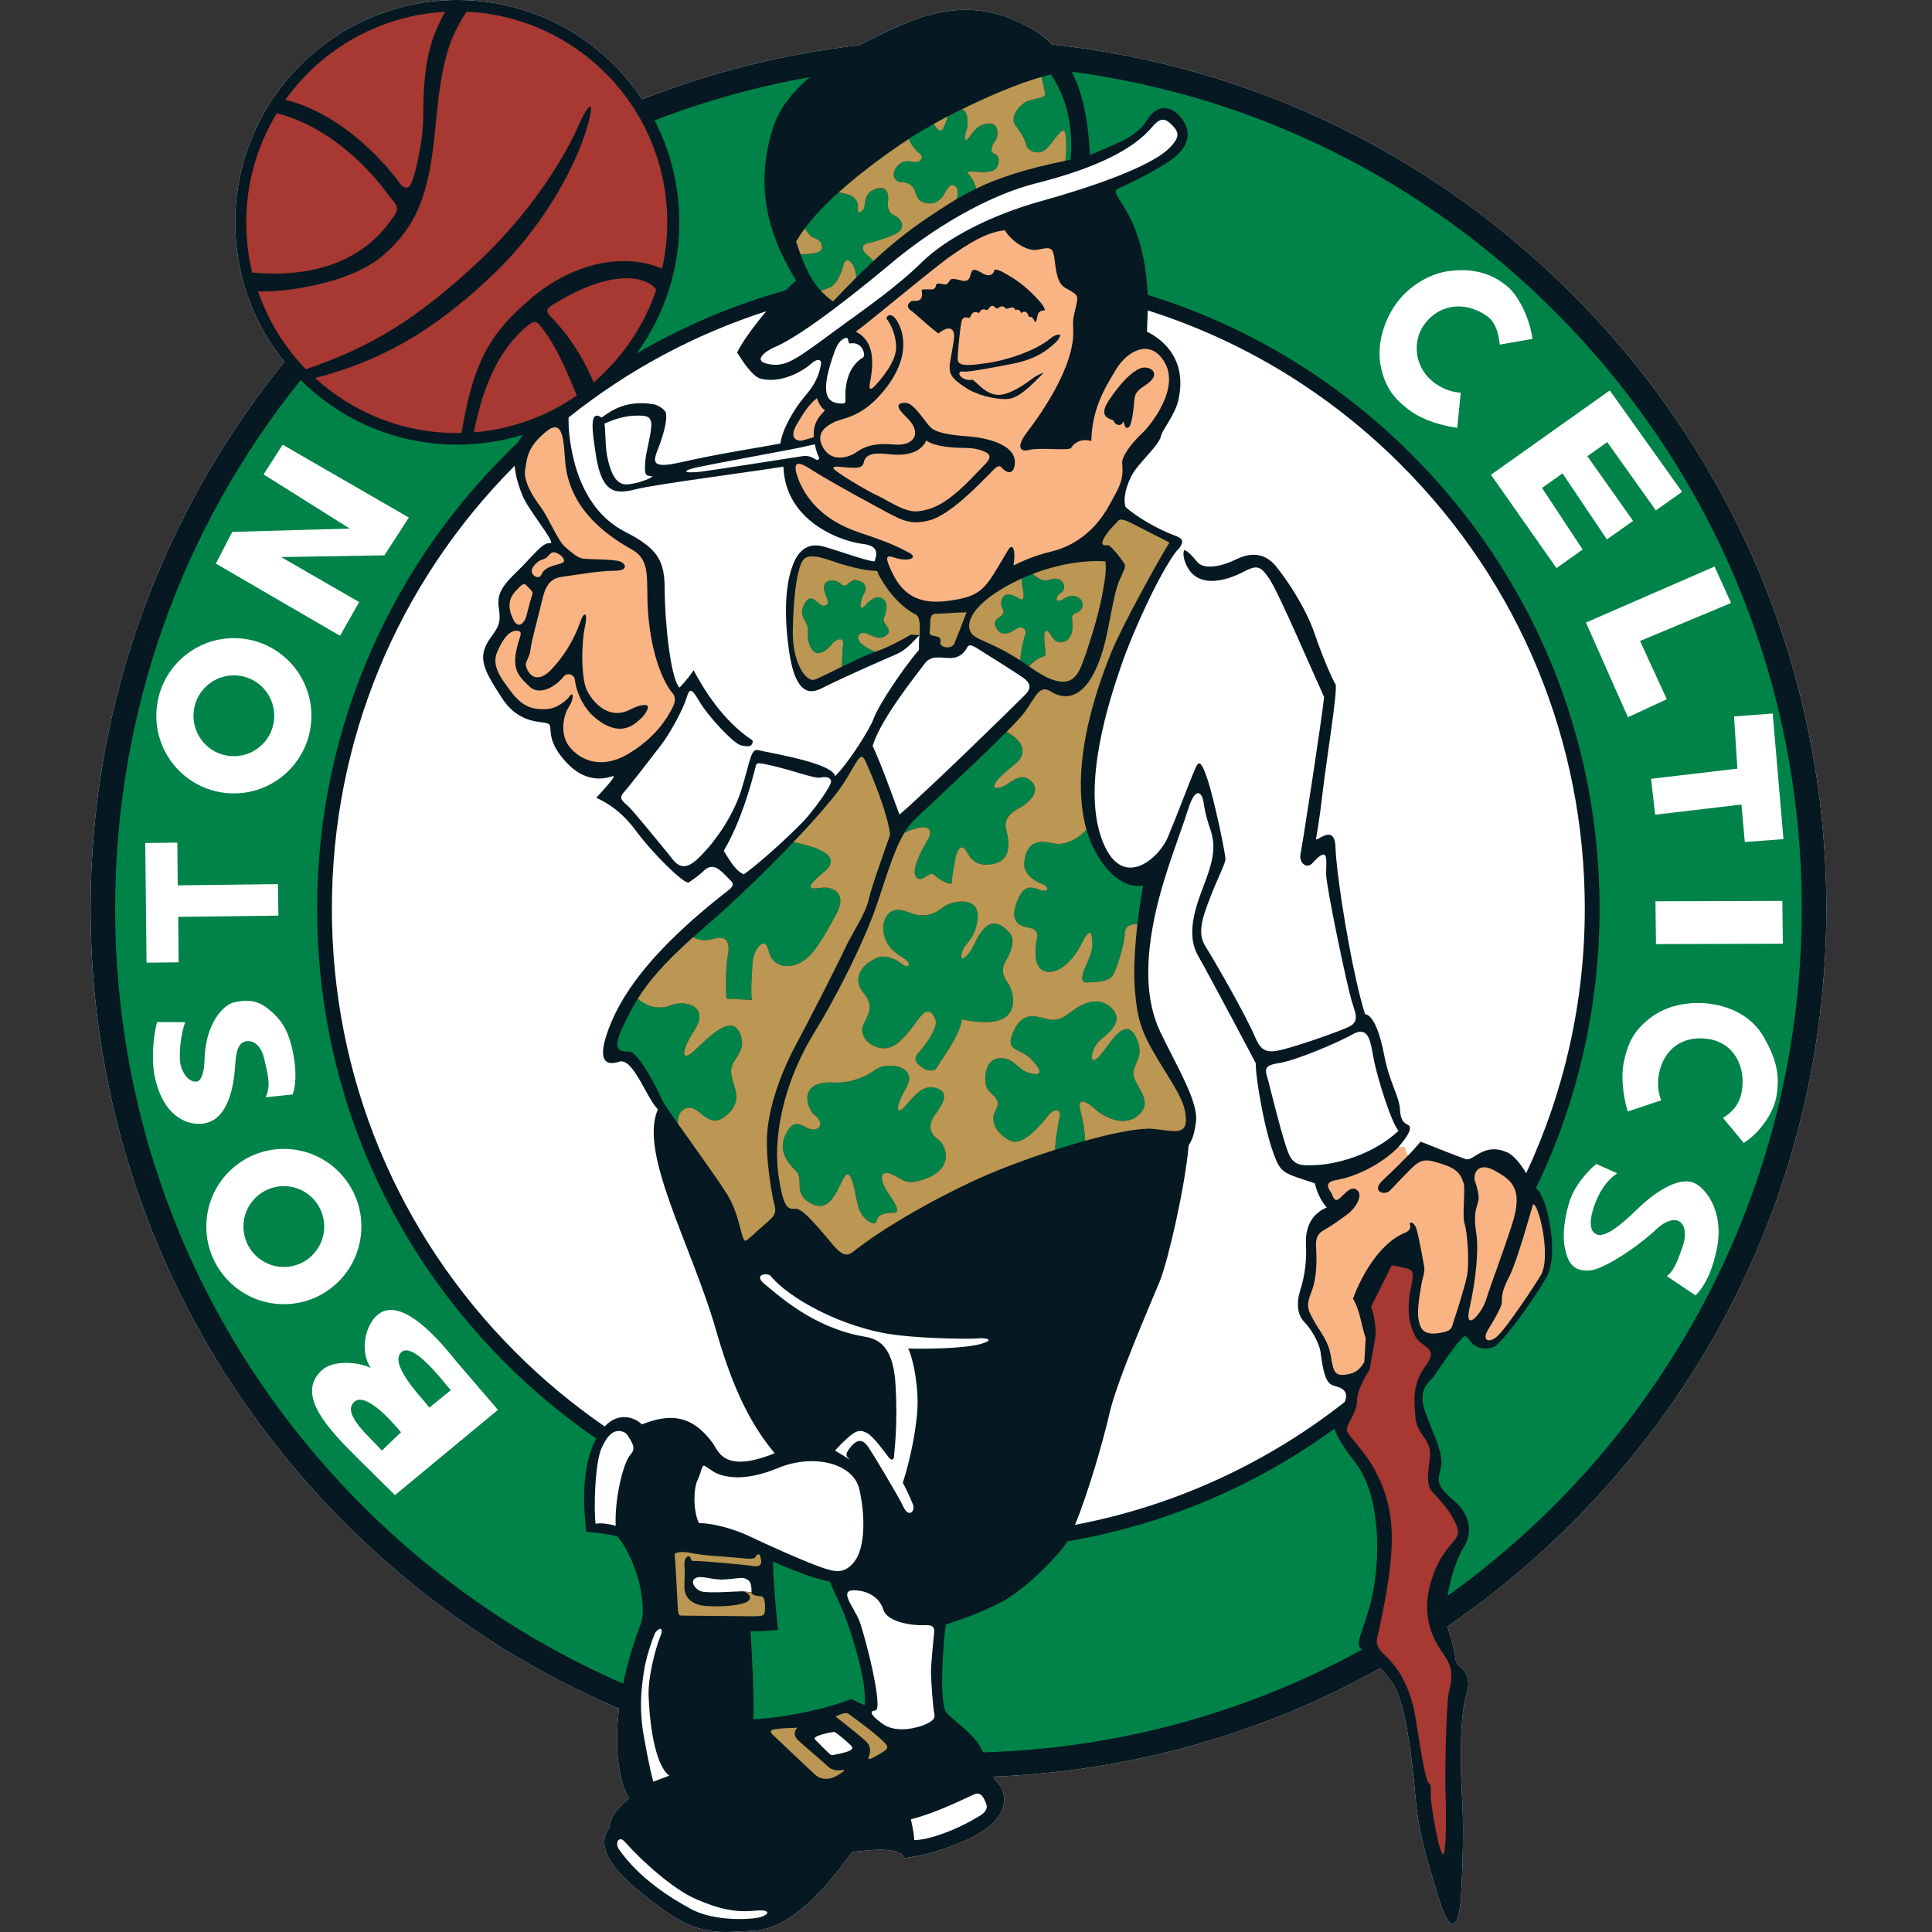 <?xml version="1.0" encoding="UTF-8"?>
<svg width="256px" height="256px" viewBox="0 0 256 256" version="1.1" xmlns="http://www.w3.org/2000/svg" xmlns:xlink="http://www.w3.org/1999/xlink">
    <rect x="0" y="0" width="256" height="256" fill="#333333" stroke="none"/>
    <!-- Generator: Sketch 63.1 (92452) - https://sketch.com -->
    <title>Teams/Defualt/BCeltics/256</title>
    <desc>Created with Sketch.</desc>
    <g id="Teams/Defualt/BCeltics/256" stroke="none" stroke-width="1" fill="none" fill-rule="evenodd">
        <g id="Teams/Defualt/BCeltics/base" transform="translate(12, 0)">
            <g id="BCeltics">
                <g id="g10" transform="translate(115, 128) scale(-1, 1) rotate(-180) translate(-115, -128) " fill-rule="nonzero">
                    <g id="g12">
                        <path d="M230.003,135.628 C230.003,166.381 218.038,195.297 196.318,217.044 C177.559,235.829 153.462,247.314 127.45,250.098 C126.847,250.698 126.17,251.252 125.405,251.744 C116.197,257.673 108.51,253.269 103.184,250.678 C102.801,250.491 102.353,250.268 101.849,250.012 C91.822,248.864 82.183,246.414 73.103,242.846 C72.031,244.454 70.79,245.971 69.394,247.372 C63.836,252.936 56.447,256 48.589,256 C32.366,256 19.167,242.784 19.167,226.54 C19.167,219.734 21.462,213.28 25.678,208.061 C9.63,188.264 0,163.053 0,135.628 C0,104.872 11.963,75.956 33.683,54.209 C44.292,43.588 56.614,35.303 70.017,29.601 C69.268,23.515 70.256,19.386 71.366,17.693 C69.676,16.27 68.964,15.378 68.697,13.778 C66.03,10.128 72.52,5.501 75.185,3.456 C80.662,-0.747 83.542,-0.017 87.806,0.162 C93.073,0.382 98.028,6.571 100.875,10.575 C106.562,11.375 107.629,10.484 107.806,9.774 C109.585,10.04 112.073,10.484 115.449,11.911 C123.132,15.148 120.96,19.117 120.163,19.83 C119.956,20.011 119.785,20.271 119.622,20.582 C137.855,21.3 155.333,26.25 170.925,34.964 C171.475,34.348 172.044,33.643 172.605,32.821 C174.292,30.33 175.18,22.233 175.536,18.051 C175.892,13.867 176.604,11.017 178.647,4.436 C180.689,-2.152 181.491,2.652 181.581,4.436 C181.669,6.213 182.026,12.62 181.759,17.25 C181.491,21.877 181.404,28.552 182.291,31.398 C183.181,34.246 181.581,34.959 181.136,35.491 C180.689,36.027 181.136,36.205 179.979,39.852 C179.915,40.056 179.863,40.269 179.821,40.485 C185.67,44.502 191.196,49.079 196.318,54.209 C218.038,75.956 230.003,104.872 230.003,135.628" id="path14" fill="#FFFFFF"></path>
                        <path d="M230.003,135.628 C230.003,166.381 218.038,195.297 196.318,217.044 C177.559,235.829 153.462,247.314 127.45,250.098 C126.847,250.698 126.17,251.252 125.405,251.744 C116.197,257.673 108.51,253.269 103.184,250.678 C102.801,250.491 102.353,250.268 101.849,250.012 C91.822,248.864 82.183,246.414 73.103,242.846 C72.031,244.454 70.79,245.971 69.394,247.372 C63.836,252.936 56.447,256 48.589,256 C32.366,256 19.167,242.784 19.167,226.54 C19.167,219.734 21.462,213.28 25.678,208.061 C9.63,188.264 0,163.053 0,135.628 C0,104.872 11.963,75.956 33.683,54.209 C44.292,43.588 56.614,35.303 70.017,29.601 C69.268,23.515 70.256,19.386 71.366,17.693 C69.676,16.27 68.964,15.378 68.697,13.778 C66.03,10.128 72.52,5.501 75.185,3.456 C80.662,-0.747 83.542,-0.017 87.806,0.162 C93.073,0.382 98.028,6.571 100.875,10.575 C106.562,11.375 107.629,10.484 107.806,9.774 C109.585,10.04 112.073,10.484 115.449,11.911 C123.132,15.148 120.96,19.117 120.163,19.83 C119.956,20.011 119.785,20.271 119.622,20.582 C137.855,21.3 155.333,26.25 170.925,34.964 C171.475,34.348 172.044,33.643 172.605,32.821 C174.292,30.33 175.18,22.233 175.536,18.051 C175.892,13.867 176.604,11.017 178.647,4.436 C180.689,-2.152 181.491,2.652 181.581,4.436 C181.669,6.213 182.026,12.62 181.759,17.25 C181.491,21.877 181.404,28.552 182.291,31.398 C183.181,34.246 181.581,34.959 181.136,35.491 C180.689,36.027 181.136,36.205 179.979,39.852 C179.915,40.056 179.863,40.269 179.821,40.485 C185.67,44.502 191.196,49.079 196.318,54.209 C218.038,75.956 230.003,104.872 230.003,135.628" id="path16" fill="#061922"></path>
                        <path d="M87.806,28.195 C92.076,28.374 98.028,29.707 100.74,30.866 C101.097,30.774 101.674,30.42 102.565,30.064 C102.916,32.912 101.097,38.83 100.074,41.544 C99.395,43.346 98.74,44.568 97.939,46.438 C95.541,46.885 92.562,48.174 90.429,49.062 C90.429,47.371 90.74,42.967 91.098,40.031 C90.208,39.942 88.963,39.852 87.45,39.852 C87.628,36.648 87.987,30.866 87.806,28.195" id="path18" fill="#008348"></path>
                        <path d="M168.249,37.628 C167.447,38.43 169.225,40.922 170.026,45.547 C170.822,50.175 170.911,57.921 167.536,62.28 C165.892,64.402 165.093,65.74 164.817,66.694 C154.291,59.028 142.227,53.938 129.405,51.756 C129.251,51.483 129.1,51.248 128.96,51.067 C127.092,48.663 123.451,45.192 120.781,43.769 C118.115,42.345 115.005,41.277 113.316,40.741 C112.962,37.895 112.499,31.541 113.228,29.352 C113.497,28.552 116.783,26.592 117.939,24.456 C118.059,24.235 118.165,24.019 118.272,23.802 C136.409,24.328 153.479,29.197 168.469,37.415 C168.393,37.488 168.313,37.564 168.249,37.628" id="path20" fill="#008348"></path>
                        <path d="M194.012,214.736 C176.491,232.28 154.17,243.272 130.017,246.501 C131.953,242.668 132.253,238.263 132.428,235.459 C135.894,236.972 138.559,237.774 139.983,240.086 C141.404,242.402 143.361,241.956 144.605,240.264 C145.85,238.575 145.85,236.438 142.563,234.392 C139.272,232.343 136.874,231.365 136.161,231.008 C135.448,230.655 136.072,230.031 136.874,228.695 C137.671,227.362 139.706,224.063 140.071,217.126 C140.074,217.06 140.079,216.99 140.08,216.924 C153.146,212.898 165.122,205.716 175.063,195.763 C191.112,179.695 199.951,158.332 199.951,135.609 C199.951,122.56 197.027,109.959 191.508,98.55 C192.244,98.17 193.239,95.586 193.58,92.182 C193.757,90.4 193.668,88.442 193.137,87.198 C192.602,85.952 188.407,79.648 186.291,77.764 C185.491,77.05 183.621,77.138 182.823,78.296 C182.026,79.454 181.937,78.832 181.313,78.21 C180.689,77.586 178.555,74.473 178.026,73.671 C177.492,72.868 175.712,72.068 176.868,68.864 C178.026,65.659 179.356,63.259 178.916,61.478 C178.466,59.696 178.292,59.164 180.689,57.115 C183.093,55.071 183.004,52.579 181.937,50.978 C181.269,49.974 180.218,47.297 179.81,44.539 C208.196,64.846 226.742,98.109 226.742,135.628 C226.742,165.511 215.117,193.606 194.012,214.736" id="path22" fill="#008348"></path>
                        <path d="M65.674,53.026 C65.361,56.04 64.904,61.488 67.011,65.375 C62.721,68.328 58.664,71.69 54.904,75.457 C38.857,91.525 30.019,112.886 30.019,135.609 C30.019,159.939 40.275,181.916 56.684,197.434 C56.838,197.764 57.036,198.08 57.276,198.385 C54.498,197.528 51.58,197.082 48.589,197.082 C40.76,197.082 33.397,200.127 27.849,205.649 C11.92,185.855 3.261,161.408 3.261,135.628 C3.261,105.744 14.884,77.649 35.99,56.519 C46.107,46.388 57.827,38.448 70.57,32.917 C71.064,35.299 71.8,37.908 72.875,40.741 C73.853,43.325 72.342,49.285 69.852,52.401 C68.519,52.759 66.832,52.936 65.674,53.026" id="path24" fill="#008348"></path>
                        <path d="M95.304,245.777 C88.248,244.53 81.37,242.606 74.744,240.049 C76.875,235.921 78.011,231.32 78.011,226.54 C78.011,220.203 76.024,214.174 72.348,209.162 C78.498,212.747 85.132,215.59 92.131,217.549 C92.584,217.993 93.04,218.421 93.496,218.817 C90.919,223.091 87.45,229.944 90.474,239.199 C91.327,241.806 93.199,244 95.304,245.777" id="path26" fill="#008348"></path>
                        <path d="M139.983,212.055 C142.472,210.809 145.252,208.099 144.159,203.067 C143.714,201.019 142.007,199.05 141.851,198.259 C141.585,196.925 138.784,194.657 137.894,192.877 C137.011,191.111 136.874,189.609 137.131,188.848 C137.133,188.839 137.138,188.832 137.139,188.828 C138.559,187.491 141.759,185.713 143.536,185.091 C144.925,184.603 144.829,184.228 144.247,183.31 C145.226,183.221 145.729,182.618 146.649,181.529 C147.626,180.371 150.203,181.083 151.802,181.887 C153.404,182.686 155.447,182.954 157.05,180.994 C158.648,179.037 161.05,175.388 162.204,172.007 C163.361,168.626 164.604,165.867 164.961,165.333 C165.315,164.799 163.715,155.01 163.268,151.093 C162.825,147.178 162.47,145.486 162.381,144.864 C162.292,144.243 164.87,147.088 164.961,143.708 C165.027,141.01 166.288,132.36 167.743,125.952 C168.111,124.324 168.49,122.842 168.869,121.636 C169.939,121.459 170.822,119.322 171.447,116.032 C172.068,112.738 173.401,110.69 173.492,109.088 C173.581,107.488 174.025,107.221 174.556,106.954 C175.091,106.686 174.914,105.884 173.314,104.02 C173.67,103.75 174.202,103.213 174.556,102.863 C175.004,103.306 176.246,104.726 176.246,104.726 C176.246,104.726 181.136,102.77 182.203,102.415 C183.27,102.06 184.538,104.694 187.713,103.306 C188.581,102.926 189.545,101.72 190.227,100.534 C195.204,111.197 197.993,123.081 197.993,135.609 C197.993,157.808 189.357,178.68 173.68,194.376 C164.112,203.956 152.622,210.901 140.08,214.867 C140.046,213.646 139.983,212.487 139.983,212.055" id="path28" fill="#FFFFFF"></path>
                        <path d="M165.668,72.068 C164.427,72.691 163.616,71.789 163.002,76.694 C162.825,78.118 161.672,79.989 160.783,80.876 C159.893,81.768 159.787,83.434 160.247,84.884 C160.956,87.109 161.14,89.154 161.05,90.933 C160.956,92.714 161.315,94.937 163.803,96.008 C162.914,96.984 162.47,98.232 162.204,99.21 C158.56,100.413 157.833,100.516 157.092,102.282 C155.851,105.246 155.085,109.575 154.715,111.932 C154.531,113.095 154.411,114.172 154.384,115.14 C153.215,117.35 150.625,122.263 148.619,125.952 C147.881,127.335 147.216,128.538 146.739,129.381 C144.96,132.495 146.739,136.588 147.626,138.992 C148.516,141.392 149.227,143.529 148.426,145.933 C147.626,148.336 147.626,148.87 147.449,149.848 C147.271,150.828 146.47,152.074 145.407,148.69 C144.337,145.31 142.294,140.325 141.139,135.163 C140.482,132.233 140.026,129.04 140.178,125.952 C140.293,123.599 140.763,121.31 141.759,119.236 C144.07,114.429 146.826,109.979 146.47,107.31 C146.116,104.641 145.531,104.548 145.492,104.105 C145.049,98.944 142.826,89.065 141.67,86.218 C140.514,83.372 135.984,73.049 135.005,68.686 C134.257,65.346 132.201,58.194 130.445,53.952 C143.746,56.471 155.939,62.17 166.193,70.24 C166.494,70.987 166.441,71.682 165.668,72.068" id="path30" fill="#FFFFFF"></path>
                        <path d="M66.886,188.848 C67.867,187.568 69.152,186.393 70.83,185.532 C75.185,183.31 76.075,181.708 76.075,177.882 C76.075,174.056 76.786,166.221 78.032,164.888 C78.83,165.688 79.722,166.846 79.898,167.2 C81.14,164.888 83.648,160.605 87.628,157.947 C87.897,157.766 87.776,156.785 88.429,156.613 C89.763,156.256 98.384,154.921 98.651,153.14 C100.43,154.921 103.273,159.37 103.807,160.884 C104.34,162.394 107.452,167.2 109.763,169.87 C109.763,170.941 109.763,171.563 109.852,171.829 C109.228,171.294 108.252,169.96 106.827,169.337 C105.406,168.715 100.43,166.578 96.874,164.799 C95.631,164.176 93.407,163.464 92.518,169.96 C91.629,176.456 92.518,179.84 93.14,181.351 C93.762,182.864 94.918,184.2 97.142,183.576 C99.363,182.954 102.916,181.619 103.896,181.619 C104.072,182.33 104.697,183.666 102.298,183.933 C100.588,184.123 96.136,185.394 93.611,188.848 C92.591,190.232 91.883,191.984 91.807,194.167 C86.742,193.366 75.096,191.852 72.52,191.23 C69.943,190.607 67.758,190.078 66.921,195.946 C66.565,198.44 65.943,201.909 67.721,200.664 C69.143,201.731 71.111,202.988 74.563,202.441 C75.195,202.343 75.984,201.812 76.232,201.32 C76.423,200.454 76.053,199.043 75.631,197.726 C74.865,195.34 73.365,193.633 78.209,194.744 C83.28,195.911 89.718,196.881 91.407,197.236 C91.629,198.971 93.051,201.644 94.741,203.601 C96.435,205.566 96.696,207.16 96.787,207.783 C96.874,208.404 96.29,208.544 95.452,207.783 C94.475,206.894 91.541,205.113 88.784,205.825 C87.72,206.1 86.386,208.14 85.675,209.294 C86.259,210.518 87.731,212.63 89.545,214.758 C80.081,211.72 71.222,206.978 63.346,200.687 C63.295,199.701 63.425,197.405 64.075,194.878 C64.512,193.183 65.319,190.885 66.886,188.848" id="path32" fill="#FFFFFF"></path>
                        <path d="M73.054,67.264 C76.697,68.686 79.57,68.619 82.386,64.86 C83.186,63.792 83.808,60.676 90.653,63.437 C87.008,67.796 84.822,72.964 82.832,79.9 C79.683,90.854 72.565,103.306 75.185,109 C73.676,110.427 71.899,115.943 70.031,115.318 C68.777,114.899 67.01,114.875 68.43,119.056 C69.072,120.937 70.126,123.216 72.12,125.952 C74.555,129.287 78.4,133.303 84.607,138.102 C85.142,138.548 85.231,138.899 84.876,139.258 C84.252,139.88 83.631,140.592 83.01,140.948 C82.386,141.304 81.764,141.127 81.23,140.592 C80.697,140.058 79.807,139.433 79.275,139.08 C78.742,138.725 74.475,142.907 72.253,145.933 C70.031,148.958 67.721,149.936 67.01,150.293 C67.899,151.272 69.905,153.395 69.143,153.14 C67.81,152.696 65.474,152.399 63.098,154.921 C60.164,158.034 61.321,159.638 60.698,160.081 C60.075,160.528 56.875,159.815 54.477,163.553 C52.076,167.291 51.115,168.918 53.053,171.563 C54.032,172.898 54.387,173.521 54.121,175.211 C53.854,176.903 54.121,177.97 56.344,180.107 C58.566,182.241 59.899,184.2 60.876,184.022 C61.653,183.88 59.405,186.708 58.044,188.848 C57.691,189.421 57.398,189.935 57.231,190.34 C56.881,191.202 56.322,192.684 56.193,194.278 C40.575,178.592 31.975,157.763 31.975,135.609 C31.975,113.412 40.61,92.54 56.288,76.844 C59.966,73.16 63.931,69.872 68.128,66.986 C69.95,68.968 72.114,68.201 73.054,67.264" id="path34" fill="#FFFFFF"></path>
                        <path d="M25.821,242.78 C33.109,240.912 38.569,235.012 40.965,231.722 C41.579,230.883 42.211,231.008 42.478,231.632 C43.043,232.954 44.078,237.239 44.078,240.532 C44.078,248.006 45.1,250.964 46.968,254.433 C38.249,253.956 30.599,249.467 25.821,242.78" id="path36" fill="#A73832"></path>
                        <path d="M21.42,219.882 C35.107,218.636 39.365,226.292 40.255,227.45 C41.142,228.607 40.078,229.319 39.632,229.944 C37.266,233.259 31.969,239.128 24.68,240.997 C22.124,236.776 20.627,231.845 20.627,226.549 C20.627,224.25 20.897,222.018 21.42,219.882" id="path38" fill="#A73832"></path>
                        <path d="M75.73,220.416 C69.952,222.82 63.098,220.599 58.209,216.325 C53.322,212.055 50.834,208.774 49.145,198.626 C48.936,198.623 48.729,198.62 48.521,198.62 C41.279,198.62 34.704,201.382 29.745,205.915 C38.102,208.051 45.145,211.876 53.053,219.352 C60.966,226.827 64.877,235.548 65.943,239.641 C67.01,243.735 65.497,241.333 64.698,239.466 C63.461,236.574 59.365,228.785 51.278,221.221 C43.188,213.656 36.971,209.924 28.528,207.075 C25.709,209.973 23.539,213.486 22.187,217.392 C25.032,217.215 33.991,218.249 38.476,221.932 C44.374,226.774 45.055,232.523 45.856,240.711 C46.654,248.897 47.854,251.332 49.809,254.448 C64.617,253.773 76.414,241.541 76.414,226.549 C76.414,224.44 76.171,222.39 75.73,220.416" id="path40" fill="#A73832"></path>
                        <path d="M74.958,217.617 C73.624,219.486 68.871,220.383 61.321,215.66 C60.611,215.212 60.119,214.904 60.966,214.057 C62.565,212.453 64.969,209.424 66.659,205.331 C70.433,208.568 73.335,212.799 74.958,217.617" id="path42" fill="#A73832"></path>
                        <path d="M64.429,203.603 C62.83,207.518 61.498,210.364 59.989,212.321 C59.172,213.378 59.011,213.833 57.498,212.498 C53.297,208.787 51.676,203.16 50.788,198.712 C55.833,199.118 60.5,200.865 64.429,203.603" id="path44" fill="#A73832"></path>
                        <path d="M56.789,172.363 C55.633,172.719 54.743,171.387 54.21,170.317 C53.676,169.248 53.053,168.092 54.743,165.688 C56.432,163.284 57.483,161.855 60.432,162.041 C61.854,162.129 63.098,163.197 63.541,163.819 C63.986,164.443 64.075,163.374 63.364,162.307 C62.655,161.24 62.122,158.748 63.454,157.057 C64.788,155.366 67.543,153.941 71.186,156.076 C74.83,158.213 76.343,160.795 76.963,161.952 C77.587,163.108 77.587,163.641 76.963,164.352 C76.343,165.066 74.297,168.453 73.853,175.122 C73.588,179.128 74.299,181.708 71.809,183.131 C69.32,184.556 63.626,187.924 62.92,194.523 C62.655,197.015 62.832,200.841 60.343,198.794 C57.854,196.748 57.854,195.323 57.587,193.812 C57.32,192.296 58.566,190.252 59.632,188.828 C60.698,187.404 61.942,184.288 62.92,183.488 C63.898,182.686 64.52,182.064 65.321,181.974 C66.12,181.887 69.32,181.887 70.119,181.619 C70.92,181.351 71.366,180.371 69.409,180.371 C67.453,180.371 64.433,179.84 63.098,179.661 C61.767,179.482 60.522,179.395 59.899,176.724 C59.276,174.056 58.386,170.941 58.299,169.96 C58.209,168.983 57.676,168.448 57.676,167.914 C57.676,167.379 58.742,164.799 61.142,167.379 C63.541,169.96 64.52,172.54 64.965,173.787 C65.408,175.034 65.943,174.856 65.497,172.898 C65.054,170.941 64.922,166.044 65.853,164.352 C66.857,162.536 68.885,160.664 71.454,161.952 C71.986,162.22 72.875,162.664 73.588,162.576 C74.299,162.486 73.454,161.24 72.83,160.704 C72.209,160.171 70.165,157.907 66.565,161.15 C65.674,161.952 64.441,163.732 64.165,165.956 C64.075,166.668 63.098,166.936 62.655,166.312 C62.21,165.688 59.809,163.464 58.122,165.066 C56.432,166.668 55.732,167.555 56.7,170.941 C56.875,171.563 57.221,172.229 56.789,172.363" id="path46" fill="#FAB383"></path>
                        <path d="M58.566,177.348 C58.183,176.197 57.854,174.678 57.676,174.144 C57.498,173.61 56.7,172.452 55.987,173.965 C55.279,175.478 55.313,176.671 56.432,177.792 C56.789,178.148 57.32,178.86 57.676,178.505 C58.032,178.148 58.654,177.614 58.566,177.348" id="path48" fill="#FAB383"></path>
                        <path d="M62.565,181.44 C61.833,181.074 60.27,181.076 59.721,179.84 C59.365,179.037 57.943,179.925 58.654,180.905 C59.365,181.887 59.899,181.796 60.343,182.064 C60.788,182.33 60.966,183.131 61.854,182.686 C62.743,182.241 62.92,181.619 62.565,181.44" id="path50" fill="#FAB383"></path>
                        <path d="M121.139,225.492 C118.651,225.226 116.339,223.712 114.029,222.109 C111.717,220.509 103.364,213.478 101.406,212.055 C103.45,210.986 103.983,208.85 103.273,205.29 C103.114,204.5 103.273,204.222 103.807,204.756 C104.34,205.29 106.827,207.96 106.741,210.095 C106.652,212.231 105.674,213.478 105.494,213.744 C105.318,214.013 106.207,215.08 107.185,212.856 C108.162,210.63 107.895,207.515 104.963,204.044 C102.031,200.574 99.718,200.664 98.474,200.04 C97.23,199.417 95.986,198.44 97.142,196.57 C98.297,194.7 100.518,195.413 101.406,196.035 C102.298,196.66 103.54,197.371 106.384,197.104 C109.228,196.837 110.175,198.648 108.252,200.574 C107.629,201.198 106.028,202.622 107.984,202.622 C109.142,202.622 110.561,200.04 111.362,199.328 C112.162,198.617 113.94,198.351 116.339,198.172 C118.739,197.995 122.473,197.105 122.473,194.789 C122.473,193.366 121.707,192.952 120.693,194.076 C120.296,194.523 119.725,193.82 119.273,193.366 C117.761,191.852 113.894,187.759 111.139,187.048 C108.385,186.336 107.36,187.137 103.717,189.095 C100.074,191.052 96.696,193.01 95.719,193.633 C94.741,194.256 92.695,195.68 93.673,192.831 C94.652,189.984 97.053,187.048 101.851,185.444 C106.652,183.844 107.36,183.31 108.428,182.775 C109.494,182.241 108.874,181.708 107.452,181.887 C106.215,182.039 104.874,183.131 105.941,180.728 C107.006,178.325 108.608,175.745 113.497,176.367 C118.381,176.99 118.526,178.027 121.583,183.131 C122.115,184.022 122.652,183.399 122.296,181.083 C124.694,182.241 126.025,182.597 127.448,182.954 C128.872,183.31 132.57,184.565 135.005,189.095 C136.249,191.407 136.919,192.202 136.693,194.611 C136.608,195.508 137.937,197.28 139.272,198.528 C140.605,199.772 144.247,204.491 142.383,207.872 C140.514,211.255 137.405,209.562 135.894,207.07 C134.382,204.577 132.694,201.821 132.605,197.548 C131.539,197.902 130.449,197.512 129.939,196.66 C129.672,196.214 125.76,196.748 124.426,196.392 C123.094,196.035 122.652,196.837 124.073,198.704 C125.496,200.574 130.502,207.345 130.204,212.411 C130.118,213.923 130.319,214.202 130.56,215.346 C130.871,216.815 131.007,216.838 129.183,217.839 C127.997,218.49 127.923,220.343 127.716,221.756 C127.493,223.267 127.205,223.274 125.496,222.912 C124.228,222.643 122.115,223.892 121.139,225.492" id="path52" fill="#FAB383"></path>
                        <path d="M110.74,197.637 C110.252,196.525 108.908,195.459 105.807,195.813 C104.252,195.992 102.732,196.012 102.474,194.789 C102.298,193.944 101.589,193.991 100.608,194.032 C99.583,194.076 98.474,194.344 98.428,193.987 C98.384,193.633 102.786,191.008 104.252,190.34 C105.719,189.672 107.856,188.083 109.585,188.25 C111.896,188.471 113.908,189.616 117.318,193.233 C118.725,194.723 119.851,195.502 118.518,196.125 C117.612,196.546 116.694,196.66 115.498,196.66 C114.295,196.66 111.717,196.837 110.74,197.637" id="path54" fill="#FAB383"></path>
                        <path d="M94.162,197.592 C92.962,197.637 92.83,198.528 93.63,199.862 C94.428,201.198 95.186,202.441 96.253,203.244 C96.429,202.666 96.787,201.954 97.317,201.644 C96.609,200.886 95.668,199.939 95.845,198.068 L94.162,197.592" id="path56" fill="#FAB383"></path>
                        <path d="M121.22,203.12 C119.693,203.12 117.427,203.617 115.804,204.727 C114.162,205.85 113.614,206.392 113.903,208.052 C114.081,209.08 114.173,209.633 114.235,210.011 C114.281,210.288 114.311,210.47 114.348,210.676 C114.486,211.459 114.441,211.975 114.209,212.251 C114.085,212.399 113.909,212.477 113.703,212.477 C113.361,212.477 112.912,212.261 112.334,211.815 C111.397,212.521 110.507,213.31 109.85,213.894 C109.337,214.348 108.968,214.676 108.737,214.83 C108.553,214.952 108.329,215.148 108.305,215.392 C108.287,215.574 108.384,215.773 108.593,215.984 C108.722,216.113 108.888,216.138 109.114,216.138 L109.217,216.137 L109.323,216.136 C109.482,216.136 109.78,216.136 109.976,216.363 C110.167,216.583 110.213,216.952 110.127,217.56 C110.13,217.595 110.195,217.661 110.598,217.661 C110.705,217.661 110.816,217.656 110.925,217.652 C111.045,217.648 111.154,217.644 111.254,217.644 C111.484,217.644 111.626,217.667 111.732,217.719 C111.932,217.818 111.982,218.012 112.019,218.154 C112.07,218.35 112.091,218.43 112.396,218.43 C112.569,218.43 112.799,218.394 113.082,218.323 C113.133,218.31 113.181,218.304 113.228,218.304 C113.52,218.304 113.66,218.532 113.762,218.699 L113.816,218.784 C113.929,218.957 114.037,219.051 114.285,219.051 C114.344,219.051 114.408,219.045 114.479,219.033 C114.721,218.993 114.934,218.941 115.121,218.895 C115.379,218.832 115.603,218.777 115.799,218.777 C116.322,218.777 116.486,219.172 116.565,219.471 C116.724,220.071 116.846,220.254 117.09,220.254 C117.303,220.254 117.623,220.123 118.039,219.866 C118.403,219.639 118.712,219.529 118.98,219.529 C119.389,219.529 119.677,219.788 119.77,220.239 C119.772,220.251 119.778,220.28 119.892,220.28 C120.157,220.28 120.624,220.102 121.11,219.817 L121.35,219.68 C122.183,219.205 123.915,218.218 125.895,215.907 C126.346,215.382 126.476,214.977 126.443,214.887 C126.434,214.888 126.424,214.889 126.413,214.889 C126.377,214.889 126.333,214.882 126.288,214.875 C125.988,214.828 125.533,214.757 125.441,213.996 C125.388,213.577 125.256,213.334 125.194,213.293 C125.193,213.305 125.128,213.355 125.036,213.539 C124.916,213.778 124.757,214.023 124.485,214.023 C124.429,214.023 124.382,214.012 124.349,214.003 C124.329,214.035 124.294,214.099 124.248,214.225 C124.205,214.344 124.072,214.7 123.742,214.7 C123.582,214.7 123.453,214.612 123.359,214.547 C123.341,214.535 123.323,214.522 123.306,214.511 C123.255,214.642 123.116,214.971 122.797,214.971 C122.715,214.971 122.647,214.95 122.59,214.933 C122.57,214.926 122.542,214.918 122.526,214.915 C122.526,214.923 122.5,214.956 122.464,215.038 C122.403,215.18 122.271,215.262 122.101,215.262 C121.977,215.262 121.843,215.221 121.701,215.176 C121.547,215.129 121.42,215.092 121.325,215.092 C121.246,215.092 121.228,215.115 121.21,215.147 C121.088,215.373 120.904,215.407 120.806,215.407 C120.65,215.407 120.505,215.33 120.365,215.255 C120.256,215.198 120.13,215.131 120.045,215.131 C120.022,215.131 119.974,215.131 119.904,215.222 C119.856,215.284 119.71,215.474 119.496,215.474 C119.285,215.474 119.157,215.302 119.055,215.164 L119.011,215.105 C118.908,214.97 118.838,214.92 118.76,214.92 C118.727,214.92 118.688,214.927 118.645,214.944 C118.53,214.987 118.429,215.007 118.335,215.007 C118.026,215.007 117.887,214.783 117.812,214.662 C117.738,214.543 117.726,214.538 117.7,214.538 C117.679,214.538 117.63,214.543 117.542,214.581 C117.434,214.629 117.333,214.654 117.236,214.654 C116.882,214.654 116.731,214.343 116.632,214.139 C116.529,213.927 116.484,213.872 116.419,213.872 C116.4,213.872 116.378,213.875 116.353,213.882 C116.208,213.92 116.093,213.938 115.993,213.938 C115.491,213.938 115.422,213.512 115.35,213.06 C115.337,212.982 115.324,212.899 115.308,212.809 C115.183,212.09 114.86,209.11 114.909,208.346 C114.953,207.632 115.883,207.632 116.234,207.632 C116.892,207.632 117.794,207.752 118.907,207.908 C121.098,208.214 125.121,209.427 127.199,211.164 C127.731,211.608 128.144,211.656 128.296,211.656 C128.426,211.656 128.488,211.624 128.5,211.613 C128.517,211.506 128.266,210.941 127.744,210.498 C127.692,210.454 127.634,210.403 127.567,210.344 C126.919,209.772 125.401,208.431 122.339,207.836 C119.408,207.264 116.702,206.751 115.793,206.751 C115.673,206.751 115.615,206.76 115.591,206.766 C115.537,206.778 115.489,206.784 115.444,206.784 C115.292,206.784 115.174,206.709 115.129,206.584 C115.068,206.418 115.159,206.223 115.383,206.036 C115.673,205.792 116.083,205.646 116.478,205.646 C116.597,205.646 116.716,205.658 116.832,205.683 C116.936,205.683 117.256,205.382 117.491,205.163 C118.123,204.571 119.078,203.676 120.339,203.676 C121.927,203.676 124.218,205.384 124.882,205.908 C125.185,206.146 125.88,206.501 126.279,206.616 C126.213,206.532 126.112,206.416 125.952,206.256 L125.837,206.14 C124.377,204.676 122.867,203.162 121.4,203.123 C121.341,203.121 121.282,203.12 121.22,203.12 L121.22,203.12" id="path58" fill="#061922"></path>
                        <path d="M139.983,205.113 C138.953,204.383 138.381,204.133 138.294,202.888 C138.207,201.644 137.958,199.517 137.494,199.328 C136.887,199.081 136.973,200.482 136.785,200.04 C136.515,199.417 135.76,199.684 135.54,200.262 C135.441,200.512 133.228,200.487 135.005,203.067 C136.615,205.404 137.849,206.628 139.004,207.16 C140.159,207.695 142.116,206.628 139.983,205.113" id="path60" fill="#061922"></path>
                        <path d="M183.488,99.344 C183.078,100.388 183.801,102.148 186.025,100.903 C188.247,99.656 189.935,98.586 188.336,93.693 C186.733,88.799 185.581,85.952 184.957,83.904 C184.337,81.856 181.937,79.277 182.735,82.747 C183.537,86.218 183.961,90.412 183.621,92.537 C183.004,96.452 184.259,96.221 183.848,98.01 C183.72,98.56 183.64,98.969 183.488,99.344" id="path62" fill="#FAB383"></path>
                        <path d="M191.892,95.117 C192.532,93.193 193.225,88.799 192.158,87.02 C191.091,85.24 187.801,80.346 186.56,79.097 C185.313,77.852 184.337,78.386 185.134,79.722 C185.935,81.057 187.003,82.836 187.003,83.458 C187.003,84.082 186.915,84.793 187.981,86.842 C189.045,88.887 190.913,95.742 191.091,96.275 C191.268,96.807 191.714,95.65 191.892,95.117" id="path64" fill="#FAB383"></path>
                        <path d="M168.958,78.654 C168.426,80.255 168.157,82.569 167.271,83.904 C167.979,85.863 170.323,91.125 174.292,92.714 C174.733,92.893 175.004,93.339 174.825,93.693 C174.644,94.049 175.357,94.315 175.712,93.07 C176.07,91.827 176.692,88.267 176.692,88.267 C176.868,87.464 176.514,86.842 176.337,85.772 C176.157,84.704 175.712,82.303 175.981,81.057 C176.246,79.811 176.692,78.92 179.178,79.454 C180.426,79.722 180.336,80.078 180.689,81.146 C181.045,82.213 182.026,85.24 182.38,86.932 C182.735,88.621 182.426,92.76 182.071,93.825 C181.713,94.893 182.203,98.5 181.937,99.21 C181.669,99.924 181.491,100.988 179.271,101.701 C177.048,102.415 176.426,102.593 174.914,101.081 C173.401,99.565 172.871,98.944 172.159,98.232 C171.447,97.52 169.671,98.145 171.181,99.565 C172.692,100.988 174.115,102.415 174.556,102.863 L174.115,104.02 L173.314,104.02 C170.911,101.613 167.713,100.19 165.58,99.746 C164.778,99.578 163.268,99.48 164.335,98.054 C164.604,97.697 164.689,96.718 165.315,97.073 C165.937,97.432 166.912,99.032 167.802,98.321 C168.692,97.612 167.627,95.916 166.557,95.117 C165.494,94.315 164.335,93.516 163.537,93.07 C162.736,92.625 162.292,92.182 162.381,90.756 C162.47,89.335 162.559,86.751 161.757,84.793 C160.956,82.836 161.403,82.303 162.112,80.969 C162.825,79.632 163.981,78.475 164.335,76.34 C164.689,74.205 164.87,73.671 166.292,73.848 C167.713,74.025 168.249,74.65 168.781,75.54 L168.958,78.654" id="path66" fill="#FAB383"></path>
                        <path d="M169.49,74.561 C168.869,73.493 167.802,71.803 167.802,70.288 C167.802,68.775 166.292,67.172 166.469,66.461 C166.647,65.752 168.603,63.881 169.759,61.924 C170.911,59.965 172.422,57.03 172.422,52.135 C172.422,47.238 170.822,40.567 170.648,39.676 C170.468,38.785 170.026,38.071 171.358,36.828 C172.692,35.579 174.825,33.267 175.625,28.018 C176.426,22.766 176.958,20.008 177.314,19.74 C177.672,19.473 177.58,19.03 177.58,18.051 C177.58,17.071 178.466,11.463 179.094,10.395 C179.712,9.327 179.624,16.447 179.533,18.495 C179.445,20.54 179.624,30.33 179.979,31.753 C180.336,33.178 180.689,34.781 179.445,36.56 C178.204,38.341 176.07,41.456 177.672,46.616 C179.271,51.78 181.848,51.688 181.045,53.736 C180.246,55.784 178.824,57.207 177.761,58.361 C176.692,59.52 177.54,62.276 177.492,63.437 C177.403,65.573 175.712,65.928 175.536,68.332 C175.357,70.735 175.18,72.691 176.958,75.094 C178.736,77.494 176.337,77.408 175.536,78.92 C174.733,80.432 174.308,82.457 175.004,85.595 C175.357,87.198 175.18,87.642 174.733,87.819 C174.292,87.997 172.422,88.354 172.422,88.354 L169.671,82.836 C170.116,81.768 170.291,80.166 170.291,79.097 L169.49,74.561" id="path68" fill="#A73832"></path>
                        <path d="M143.805,182.864 C141.615,179.941 138.207,172.54 136.605,167.914 C135.005,163.284 131.36,152.251 133.942,144.952 C136.515,137.657 141.585,142.283 142.737,145.044 C143.893,147.8 145.673,152.518 146.205,153.763 C146.739,155.01 147.006,155.722 147.982,152.785 C148.96,149.848 150.381,142.818 150.381,142.195 C150.381,141.571 149.402,139.791 148.339,137.033 C147.271,134.274 146.649,132.317 147.715,130.624 C148.782,128.934 152.96,121.725 154.292,118.611 C155.092,116.741 155.803,116.386 157.936,116.922 C160.07,117.454 165.225,119.236 166.735,119.947 C168.249,120.658 167.536,121.904 167.09,123.415 C166.416,125.718 163.715,138.548 163.715,140.236 C163.715,141.927 164.168,144.144 161.935,141.66 C161.14,140.77 160.07,141.66 160.336,142.907 C160.605,144.154 163.268,161.507 163.449,163.641 C161.935,166.936 157.493,177.348 156.25,179.216 C155.004,181.083 154.561,181.173 152.692,180.193 C150.828,179.216 146.656,177.714 145.138,181.261 C144.871,181.887 144.429,183.31 145.492,183.488 L144.695,183.756 C144.695,183.756 144.07,183.221 143.805,182.864" id="path70" fill="#FFFFFF"></path>
                        <path d="M167.09,118.879 C165.436,117.93 159.804,115.499 157.493,115.14 C155.121,114.775 155.715,114.161 156.16,112.38 C156.603,110.603 157.936,105.264 158.648,103.393 C159.361,101.524 160.336,101.556 162.204,101.613 C165.047,101.701 169.848,102.95 173.314,106.153 C172.333,107.31 170.624,112.856 170.116,115.229 C169.578,117.721 169.578,120.301 167.09,118.879" id="path72" fill="#FFFFFF"></path>
                        <path d="M116.16,170.228 C115.981,169.87 115.361,168.803 113.94,168.803 C112.519,168.803 111.362,169.248 110.471,168.003 C109.585,166.758 104.697,160.795 103.628,157.147 C104.697,154.921 106.12,150.916 107.185,148.068 C110.652,151.004 121.718,161.818 123.806,163.908 C124.607,164.709 124.694,165.422 123.539,166.221 C122.384,167.025 118.115,169.694 117.406,170.138 C116.694,170.585 116.339,170.585 116.16,170.228" id="path74" fill="#FFFFFF"></path>
                        <path d="M88.163,154.564 C87.479,151.822 86.121,147.001 83.897,143.262 C84.786,141.838 85.496,140.592 86.562,140.146 C89.052,141.927 93.762,146.291 95.095,147.89 C96.429,149.492 98.118,151.895 98.118,152.429 C98.118,152.964 97.495,153.14 96.696,152.964 C95.895,152.785 92.605,154.102 89.407,154.742 C88.518,154.921 88.253,154.921 88.163,154.564" id="path76" fill="#FFFFFF"></path>
                        <path d="M86.21,157.233 C85.232,157.428 81.853,161.061 80.697,163.018 C79.542,164.977 79.361,164.799 78.921,163.374 C78.475,161.952 76.786,158.836 75.631,157.322 C74.475,155.811 71.454,151.895 70.653,151.004 C69.852,150.115 70.653,149.759 71.366,149.047 C72.076,148.336 75.72,143.887 76.519,142.907 C77.321,141.927 78.209,140.146 80.34,142.106 C82.475,144.064 85.053,147.624 86.21,151.272 C87.364,154.921 87.45,156.836 88.429,156.613 L88.474,157.37 L88.207,157.812 L87.673,158.256 C87.806,157.947 87.806,157.68 87.587,157.322 C87.364,156.968 86.652,157.147 86.21,157.233" id="path78" fill="#FFFFFF"></path>
                        <path d="M140.605,239.106 C138.21,236.275 133.402,233.769 125.318,231.722 C117.228,229.674 109.494,223.979 106.207,221.221 C102.916,218.462 94.628,211.668 90.653,210.008 C89.587,209.562 87.319,208.055 90.208,207.695 C92.341,207.427 93.851,208.672 98.474,212.055 C103.097,215.437 106.684,217.875 110.208,221.308 C113.497,224.514 119.449,227.539 125.85,229.319 C132.25,231.1 140.656,233.898 143.092,236.529 C144.247,237.774 144.337,238.398 143.273,239.466 C142.206,240.532 141.585,240.264 140.605,239.106" id="path80" fill="#FFFFFF"></path>
                        <path d="M99.807,211.12 C99.11,210.736 98.831,210.319 98.028,207.738 C97.23,205.156 97.317,203.646 97.985,203.022 C98.469,202.57 99.181,202.532 99.541,202.532 C99.807,202.532 100.074,202.441 100.031,203.2 C99.983,203.956 99.935,207.182 102.34,208.627 C102.786,208.894 102.281,210.76 100.697,210.496 C100.163,210.407 100.697,211.608 99.807,211.12" id="path82" fill="#FFFFFF"></path>
                        <path d="M72.342,200.93 C73.588,200.93 74.387,200.93 74.299,199.507 C74.21,198.082 73.588,196.125 73.499,194.789 C73.409,193.455 73.409,192.921 74.21,192.921 C75.007,192.921 73.054,192.121 71.986,191.94 C70.92,191.763 69.279,191.151 68.43,195.68 C68.165,197.104 68.254,199.328 68.077,199.862 C69.232,200.396 70.821,200.93 72.342,200.93" id="path84" fill="#FFFFFF"></path>
                        <path d="M95.969,197.129 C96.297,195.333 96.787,195.368 96.429,195.1 C96.073,194.834 95.701,195.78 94.25,195.545 C92.874,195.323 81.675,193.586 80.875,193.497 C78.387,193.233 78.253,193.633 80.563,194.122 C82.875,194.611 91.33,196.154 93.851,196.66 L95.969,197.129" id="path86" fill="#FFFFFF"></path>
                        <path d="M82.475,61.034 C83.631,60.32 86.386,59.52 91.098,61.478 C95.807,63.437 101.052,62.102 101.851,58.72 C102.651,55.337 102.681,50.978 101.23,49.107 C99.983,47.506 98.831,47.685 97.409,48.128 C94.831,48.937 88.875,51.688 87.186,52.49 C85.496,53.292 82.652,54.179 80.608,54.179 C79.807,55.873 79.898,58.808 80.429,59.877 C80.964,60.945 80.964,62.013 81.407,61.746 C81.853,61.478 82.475,61.034 82.475,61.034" id="path88" fill="#FFFFFF"></path>
                        <path d="M101.141,45.283 C102.298,45.283 104.388,44.796 105.051,42.7 C105.582,41.01 109.05,40.567 110.561,40.655 C112.073,40.741 111.806,39.942 111.717,39.051 C111.628,38.163 111.362,35.491 111.362,34.424 C111.362,33.356 111.628,29.62 111.806,28.906 C111.984,28.195 111.362,27.838 110.561,27.483 C109.763,27.128 106.827,26.237 104.963,27.571 C103.98,28.274 102.828,29.261 103.983,29.352 C105.14,29.44 102.565,39.498 101.851,41.277 C101.141,43.056 99.094,45.283 101.141,45.283" id="path90" fill="#FFFFFF"></path>
                        <path d="M70.563,66.284 C71.043,66.124 71.276,65.659 71.63,65.038 C71.986,64.416 72.108,63.877 71.543,63.259 C70.563,62.189 69.409,57.296 69.587,53.824 C68.964,54.002 67.633,54.268 66.921,54.09 C66.654,56.05 66.832,62.189 67.721,64.148 C68.611,66.102 69.497,66.639 70.563,66.284" id="path92" fill="#FFFFFF"></path>
                        <path d="M70.741,12 C72.956,9.504 77.141,5.678 80.252,4.343 C83.364,3.009 85.409,2.565 88.163,2.831 C90.392,3.048 89.94,2.12 88.163,1.852 C86.386,1.585 82.297,1.585 79.633,3.009 C76.963,4.436 72.734,7.066 70.031,10.931 C69.409,11.822 70.031,12.798 70.741,12" id="path94" fill="#FFFFFF"></path>
                        <path d="M117.049,18.228 C115.242,17.405 111.896,15.736 108.698,14.935 C109.05,13.331 109.142,12.62 109.142,12.177 C111.095,12.177 114.862,13.544 117.939,15.469 C118.651,15.915 118.918,16.447 118.651,17.071 C118.381,17.693 118.027,18.673 117.049,18.228" id="path96" fill="#FFFFFF"></path>
                        <path d="M95.986,25.526 C95.541,25.968 98.072,26.503 98.605,26.503 C99.228,26.103 100.363,25.101 100.786,24.678 C101.052,24.412 100.92,24.235 100.652,24.054 C100.386,23.879 98.831,23.476 98.118,23.433 C97.317,24.144 96.207,25.301 95.986,25.526" id="path98" fill="#FFFFFF"></path>
                        <path d="M100.697,62.546 C99.983,63.081 100.074,63.346 100.43,63.881 C100.786,64.416 101.141,64.771 101.497,64.949 C101.851,65.127 102.385,65.215 103.007,64.328 C103.628,63.437 107.006,57.828 107.718,56.316 C108.428,54.804 109.319,55.784 108.963,56.673 C108.608,57.563 107.895,59.075 107.629,59.52 C108.608,62.546 109.585,67.172 109.585,70.199 C109.585,73.227 108.874,76.25 108.338,77.32 C110.74,77.231 115.981,77.32 118.027,77.941 C120.073,78.566 118.381,78.743 117.583,78.654 C116.783,78.566 111.035,78.586 106.827,79.097 C99.541,79.989 92.384,84.094 90.12,86.932 C89.763,87.375 87.628,87.198 89.407,85.772 C91.187,84.35 95.721,80.098 102.385,78.92 C103.896,78.654 106.294,78.21 106.652,72.691 C107.006,67.172 106.473,63.614 106.473,63.081 C106.473,62.546 106.12,62.368 105.674,62.991 C105.228,63.614 103.717,65.659 102.916,66.102 C102.118,66.55 101.587,66.461 100.875,65.928 C100.163,65.393 99.094,64.328 98.651,63.792 L100.697,62.546" id="path100" fill="#FFFFFF"></path>
                        <path d="M86.386,45.148 C85.721,45.148 81.719,44.837 80.875,45.148 C80.029,45.458 79.484,46.431 80.076,46.839 C80.785,47.328 82.165,46.704 83.542,46.704 C84.919,46.704 86.386,47.06 86.742,46.839 C87.096,46.616 87.587,46.704 87.587,45.014 L86.386,45.148" id="path102" fill="#FFFFFF"></path>
                        <path d="M76.697,20.721 C75.542,21.431 74.203,24.728 73.942,31.309 C73.853,33.535 74.744,37.273 75.454,39.051 C76.162,40.832 75.007,40.12 74.744,39.498 C74.475,38.874 73.588,36.382 73.319,34.515 C73.054,32.644 72.609,29.886 73.319,25.881 C74.031,21.877 74.387,20.632 74.563,19.919 L76.697,20.721" id="path104" fill="#FFFFFF"></path>
                        <path d="M117.36,233.235 C118.562,233.101 119.895,233.19 120.207,234.036 C120.516,234.88 120.25,235.416 119.851,235.593 C119.449,235.771 119.273,235.727 119.449,236.529 C119.629,237.329 120.207,237.239 120.163,238.486 C120.115,239.731 119.185,239.776 118.339,239.506 C117.495,239.242 117.184,238.844 116.382,237.774 C115.586,236.706 115.939,238.486 116.073,238.799 C116.197,239.086 116.517,241.138 115.422,241.506 C114.803,241.197 114.194,240.889 113.608,240.585 C113.415,240.195 113.267,239.736 113.095,239.286 C112.65,238.129 112.109,238.997 111.717,239.555 C111.714,239.556 111.711,239.558 111.707,239.56 C110.522,238.904 109.486,238.29 108.698,237.774 C108.611,237.718 108.517,237.654 108.43,237.598 C108.536,236.895 109.381,236.007 109.852,235.682 C110.43,235.281 110.07,234.526 109.363,234.526 C108.65,234.526 107.763,235.012 106.873,233.948 C105.983,232.878 106.562,231.856 107.407,231.856 C108.252,231.856 108.963,231.543 109.275,230.566 C109.585,229.586 109.852,229.185 111.008,229.052 C112.162,228.919 112.828,229.808 113.139,230.344 C113.451,230.876 113.852,231.632 114.337,231.454 C115.065,231.191 114.974,230.426 114.753,229.614 C115.587,230.106 116.441,230.568 117.351,231.012 C117.204,231.767 116.758,232.46 116.429,232.789 C116.027,233.19 116.16,233.368 117.36,233.235" id="path106" fill="#008348"></path>
                        <path d="M127.273,246.139 C126.861,246.043 126.425,245.928 125.986,245.802 C126.2,244.786 126.609,243.48 126.383,243.29 C126.118,243.069 125.094,242.89 124.294,242.67 C123.496,242.445 121.583,240.664 122.561,239.377 C123.539,238.084 123.851,237.329 124.029,236.66 C124.205,235.993 125.805,235.192 126.914,236.529 C128.027,237.861 128.872,239.33 129.14,238.398 C129.365,237.613 129.305,235.713 129.148,234.695 C129.381,234.741 129.613,234.79 129.849,234.837 C130.294,239.818 129.053,243.38 127.273,246.139" id="path108" fill="#008348"></path>
                        <path d="M102.872,222.244 C102.253,222.733 102.073,223.49 102.828,223.712 C103.585,223.935 104.607,224.114 106.473,224.914 C108.338,225.716 107.36,227.095 106.52,227.45 C105.674,227.807 105.582,228.607 105.674,229.454 C105.764,230.299 105.541,231.543 103.896,230.921 C102.253,230.299 102.828,228.695 102.34,228.161 C101.851,227.627 101.587,227.807 101.674,228.607 C101.763,229.409 101.052,229.944 100.652,230.121 C100.339,230.258 99.658,230.42 99.074,230.468 C97.372,228.931 95.816,227.321 94.638,225.727 C94.903,225.18 95.523,224.568 95.851,224.47 C96.298,224.335 96.965,224.023 96.916,223.134 C96.88,222.382 95.187,222.331 94.075,222.305 C94.861,220.176 95.659,218.668 96.772,217.461 C97.021,217.534 97.353,217.648 97.808,217.839 C99.183,218.418 99.628,220.509 99.853,221.132 C100.074,221.756 100.652,221.622 101.052,220.82 C101.332,220.258 101.433,219.742 101.474,219.236 C102.258,220.021 103.016,220.755 103.764,221.447 C103.538,221.672 103.261,221.938 102.872,222.244" id="path110" fill="#008348"></path>
                        <path d="M126.472,169.072 C126.738,169.116 126.025,172.274 126.606,172.408 C127.183,172.54 127.448,170.672 128.694,170.896 C129.939,171.117 130.249,172.363 130.071,173.744 C129.894,175.122 130.694,174.366 131.319,175.344 C131.936,176.323 130.603,177.657 129.093,176.724 C127.582,175.792 127.849,177.035 128.651,177.524 C129.453,178.015 128.872,179.794 127.183,179.216 C125.961,178.796 125.344,179.588 124.76,179.924 C124.307,179.749 123.863,179.56 123.416,179.36 C123.317,179.014 123.394,178.596 123.496,178.148 C123.624,177.577 123.895,176.1 122.962,176.724 C122.15,177.265 121.05,177.569 120.74,176.545 C120.429,175.521 121.05,175.432 120.96,174.811 C120.87,174.188 119.273,174.056 120.026,172.764 C120.781,171.474 121.895,172.184 122.652,172.675 C123.407,173.164 124.118,172.585 123.851,171.918 C123.64,171.4 123.222,169.647 123.192,168.492 C123.547,168.259 123.919,168.007 124.307,167.73 C124.753,168.18 125.59,168.922 126.472,169.072" id="path112" fill="#008348"></path>
                        <path d="M102.253,172.14 C102.916,172.316 104.207,170.941 105.362,171.74 C106.52,172.54 104.874,173.343 105.096,174.011 C105.318,174.678 105.852,175.967 105.051,176.59 C104.252,177.214 103.405,176.634 102.565,175.699 C101.718,174.767 102.028,176.548 102.474,177.303 C103.052,178.281 102.474,178.95 101.497,179.128 C100.518,179.304 100.208,177.926 99.541,178.55 C98.482,179.537 96.83,179.128 97.23,177.748 C97.631,176.367 98.072,175.923 97.23,175.745 C96.387,175.568 95.585,177.792 94.608,176.011 C93.63,174.233 95.186,173.699 95.052,172.363 C94.918,171.027 95.452,169.605 96.253,169.472 C97.053,169.337 97.894,170.228 98.339,170.761 C98.786,171.294 99.853,171.696 99.718,170.672 C99.626,169.967 99.576,168.499 99.552,167.655 C101.19,168.452 102.941,169.285 103.896,169.605 C103.936,169.62 103.976,169.636 104.014,169.65 C103.567,169.827 102.936,170.124 102.34,170.54 C101.452,171.162 101.587,171.962 102.253,172.14" id="path114" fill="#008348"></path>
                        <path d="M82.564,131.604 C84.607,132.228 84.697,130.624 84.428,129.291 C84.164,127.956 84.164,125.108 84.252,123.684 L87.628,123.504 C87.45,124.397 87.628,126.978 87.72,128.488 C87.806,130.003 89.318,132.317 89.852,130.003 C90.386,127.688 92.695,127.6 94.297,128.578 C95.895,129.558 97.053,131.692 98.74,134.719 C100.43,137.746 98.209,138.548 96.874,138.368 C95.541,138.191 94.207,138.013 97.23,140.503 C100.042,142.822 95.311,143.986 93.137,144.422 C89.555,140.654 85.153,136.388 81.23,133.029 C80.73,132.6 80.262,132.189 79.815,131.791 C80.284,131.52 81.207,131.192 82.564,131.604" id="path116" fill="#008348"></path>
                        <path d="M79.008,109.177 C80.697,109.713 81.764,106.064 84.252,108.199 C86.742,110.335 84.962,112.116 84.876,113.894 C84.786,115.677 86.83,116.386 86.21,118.611 C85.26,122.002 82.118,118.79 80.163,116.922 C78.209,115.052 78.119,116.567 80.076,119.588 C82.031,122.616 78.83,123.596 76.876,122.793 C75.138,122.084 73.542,122.778 72.521,123.69 C71.77,122.488 71.218,121.374 70.653,120.212 C68.964,116.741 70.119,116.656 71.366,116.656 C72.609,116.656 75.275,111.403 75.631,110.427 C75.756,110.079 76.668,108.744 77.876,107.037 C77.805,107.879 77.968,108.85 79.008,109.177" id="path118" fill="#008348"></path>
                        <path d="M127.627,144.243 C126.025,144.596 123.951,144.866 123.717,141.571 C123.629,140.325 124.869,139.344 126.025,138.899 C127.183,138.457 127.004,137.657 125.76,138.102 C124.518,138.548 123.539,138.813 122.652,136.232 C121.76,133.652 123.361,133.294 124.163,133.117 C124.963,132.94 125.582,132.762 125.405,131.692 C125.227,130.624 124.694,127.511 126.738,127.244 C128.784,126.978 130.56,129.468 131.184,130.714 C131.807,131.96 132.513,133.207 132.694,131.782 C132.872,130.358 132.605,129.647 131.896,128.046 C131.184,126.443 131.184,125.729 132.25,125.818 C133.318,125.91 135.094,125.818 135.628,127.068 C136.161,128.312 136.962,130.714 137.051,132.406 C137.104,133.464 138.032,133.581 138.715,133.519 C138.926,135.326 139.189,137.092 139.449,138.636 C135.962,138.113 132.991,142.379 131.96,146.072 C130.772,144.78 129.028,143.929 127.627,144.243" id="path120" fill="#008348"></path>
                        <path d="M111.008,144.864 C110.382,143.798 108.608,140.77 109.405,139.791 C110.208,138.813 111.095,140.77 111.806,140.058 C112.519,139.344 114.118,138.548 114.118,139.08 C114.118,139.614 114.295,140.683 114.562,142.106 C114.831,143.529 115.449,144.33 116.073,143.174 C116.694,142.017 117.583,141.037 119.803,141.571 C122.026,142.106 121.76,144.422 121.317,146.11 C120.87,147.8 122.473,148.601 123.272,149.047 C124.073,149.492 126.118,151.093 124.607,152.518 C123.094,153.941 121.76,151.895 120.429,151.629 C119.094,151.36 119.629,152.518 122.384,154.654 C124.763,156.496 122.77,158.34 121.322,158.98 C117.495,155.123 110.717,148.867 109.228,147.444 C108.694,146.932 108.234,146.332 107.805,145.612 C111.382,147.28 111.596,145.876 111.008,144.864" id="path122" fill="#008348"></path>
                        <path d="M133.049,109.088 C134.204,108.02 136.962,106.508 138.915,108.289 C140.873,110.068 138.471,112.028 138.207,113.45 C137.937,114.875 139.628,115.766 138.738,118.076 C137.193,122.105 134.916,117.276 133.581,115.943 C132.25,114.608 132.47,116.874 133.671,118.076 C134.295,118.701 137.051,120.39 135.448,122.26 C133.848,124.129 131.539,123.062 130.383,122.26 C129.226,121.459 128.339,120.479 126.562,121.015 C124.784,121.548 123.272,121.725 122.207,119.144 C121.139,116.567 123.184,117.276 124.869,115.409 C126.562,113.54 125.496,113.45 124.163,113.894 C122.827,114.338 122.207,116.032 120.25,115.766 C118.293,115.499 118.293,112.38 118.918,111.58 C119.541,110.782 120.781,110.335 119.895,108.822 C119.008,107.31 120.339,105.529 121.938,104.817 C123.539,104.105 125.936,106.954 126.829,108.111 C127.716,109.268 128.602,109 128.426,108.111 C128.277,107.346 127.859,105.331 127.801,103.651 C129.154,104.084 130.495,104.485 131.783,104.84 C131.779,105.773 131.577,107.275 131.184,108.731 C130.65,110.69 131.896,110.156 133.049,109.088" id="path124" fill="#008348"></path>
                        <path d="M109.94,99.565 C107.806,98.944 107.452,99.924 106.028,100.456 C104.607,100.988 104.516,99.746 105.494,98.232 C106.473,96.718 107.54,95.295 106.384,95.295 C105.228,95.295 104.34,95.117 104.161,94.226 C103.983,93.339 102.118,94.404 101.674,96.275 C101.23,98.145 100.786,101.701 99.807,99.924 C98.831,98.145 97.939,95.206 95.452,96.54 C92.962,97.875 94.652,99.656 93.407,100.903 C92.163,102.148 91.008,103.75 92.252,105.975 C93.496,108.199 94.563,106.33 95.719,106.33 C96.874,106.33 97.053,107.399 95.986,108.199 C94.918,109 93.585,112.826 98.474,112.56 C100.357,112.457 102.385,113.093 103.983,114.25 C105.582,115.409 109.763,114.786 108.074,111.847 C106.384,108.911 106.918,108.289 107.895,109.356 C108.874,110.427 110.118,112.38 111.984,111.847 C113.852,111.314 113.05,109.891 111.896,108.289 C110.74,106.686 111.45,105.616 112.338,104.996 C113.228,104.372 114.865,101.006 109.94,99.565" id="path126" fill="#008348"></path>
                        <path d="M119.008,120.568 C117.406,120.479 115.449,120.926 115.449,120.926 C115.273,119.236 113.632,116.812 111.984,114.338 C111.806,114.072 110.83,114.072 110.382,114.429 C109.94,114.786 108.698,115.409 109.672,116.477 C110.652,117.541 112.25,119.769 111.984,120.748 C111.717,121.725 111.008,122.616 109.94,121.282 C108.874,119.947 107.185,117.186 105.318,117.097 C103.45,117.009 101.587,118.701 102.474,120.39 C103.364,122.082 103.628,122.971 102.385,124.487 C101.141,125.999 101.605,127.935 104.252,129.113 C105.051,129.468 106.473,129.113 107.452,128.312 C108.428,127.511 108.963,128.312 107.629,129.113 C106.294,129.914 105.228,130.892 105.051,132.672 C104.882,134.364 105.941,136.141 108.252,135.163 C110.561,134.187 111.984,134.988 112.962,135.786 C113.94,136.588 118.108,137.587 117.495,133.917 C117.049,131.249 115.81,131.159 115.449,129.736 C115.096,128.312 116.16,129.202 116.783,130.269 C117.406,131.337 118.828,135.708 121.76,132.406 C122.473,131.604 122.207,130.269 121.317,128.756 C120.429,127.244 121.139,126.354 121.671,125.554 C122.207,124.752 123.444,120.816 119.008,120.568" id="path128" fill="#008348"></path>
                        <polyline id="path130" fill="#FFFFFF" points="192.328 191.345 195.044 193.272 200.924 184.523 204.389 186.981 198.332 195.555 200.964 197.418 207.409 188.368 210.879 190.83 201.307 204.264 185.557 193.092 194.243 180.724 197.71 183.184 192.328 191.345"></polyline>
                        <polyline id="path132" fill="#FFFFFF" points="203.709 160.965 208.86 163.35 205.314 171.065 217.374 176.1 215.186 180.932 198.147 173.512 203.709 160.965"></polyline>
                        <polyline id="path134" fill="#FFFFFF" points="206.778 152.805 207.314 148.048 218.75 149.393 219.197 144.431 224.317 144.811 222.892 161.452 217.769 161.073 218.213 154.152 206.778 152.805"></polyline>
                        <polyline id="path136" fill="#FFFFFF" points="207.355 136.574 207.427 130.902 224.238 130.954 224.167 136.624 207.355 136.574"></polyline>
                        <path d="M215.252,122.887 C212.434,123.428 209.097,122.964 206.761,121.189 C204.666,119.595 203.687,117.994 203.134,115.09 C202.783,113.249 203.065,110.832 203.677,108.716 L208.119,110.205 C207.689,111.23 207.509,112.787 207.975,114.364 C208.875,117.406 211.341,118.775 214.355,118.332 C217.553,117.861 219.375,114.924 218.8,111.428 C218.574,110.036 217.882,108.828 216.296,107.882 L219.048,104.563 C221.288,105.936 222.985,108.641 223.349,110.544 C223.966,113.744 223.204,115.954 221.722,118.556 C220.279,121.089 217.837,122.39 215.252,122.887" id="path138" fill="#FFFFFF"></path>
                        <path d="M212.168,99.372 C209.82,99.975 206.623,97.393 205.08,95.908 C204.191,95.053 201.085,91.919 199.653,92.402 C198.367,92.835 198.759,94.794 199.195,96.078 C199.825,97.95 200.789,99.521 202.293,100.534 L199.507,101.769 C198.157,100.636 196.65,98.811 196.03,96.974 C195.313,94.851 195.02,92.367 195.324,90.786 C195.71,88.749 196.42,87.454 198.72,87.664 C200.489,87.826 204.935,90.719 207.499,93.14 C208.799,94.368 209.909,94.499 210.487,94.178 C211.427,93.659 211.366,92.057 211.029,91.052 C210.575,89.711 209.933,87.66 208.868,86.9 L212.664,84.352 C214.217,85.909 215.021,88.257 215.475,90.45 C216.578,95.747 213.713,98.972 212.168,99.372" id="path140" fill="#FFFFFF"></path>
                        <path d="M191.057,211.093 C190.728,213.699 189.29,216.698 187.826,217.967 C185.564,219.932 182.888,220.459 180.04,220.09 C177.152,219.711 174.465,217.854 172.947,215.696 C171.295,213.349 170.347,210.113 171.002,207.252 C171.588,204.683 172.645,203.132 175.063,201.431 C176.594,200.352 178.909,199.618 181.088,199.306 L181.557,203.972 C180.448,204 178.956,204.479 177.717,205.551 C175.316,207.625 175.201,210.904 176.725,213.005 C178.626,215.624 181.937,216.186 184.883,214.224 C186.057,213.443 186.521,212.185 186.73,210.343 L191.057,211.093" id="path142" fill="#FFFFFF"></path>
                        <path d="M19.11,114.122 C19.231,115.393 19.158,117.721 20.535,118.012 C21.864,118.293 22.738,117.001 23.019,115.677 C23.428,113.744 23.969,112.243 23.194,110.603 L26.773,110.977 C27.361,112.642 27.179,114.864 26.777,116.76 C26.314,118.953 25.614,120.494 24.003,121.928 C22.452,123.308 21.283,123.667 19.023,123.187 C17.642,122.897 15.183,120.426 15.095,115.46 C15.081,114.519 14.856,112.719 14.011,112.678 C12.935,112.62 12.14,113.904 11.923,114.94 C11.629,116.324 12.028,119.361 12.557,120.557 L8.807,120.575 C8.266,118.442 8.056,115.453 8.519,113.263 C9.54,108.428 12.466,106.849 14.84,107.11 C17.379,107.388 18.713,110.044 19.11,114.122" id="path144" fill="#FFFFFF"></path>
                        <polyline id="path146" fill="#FFFFFF" points="11.614 134.509 24.888 134.676 24.824 138.849 11.551 138.684 11.497 144.347 7.249 144.3 7.417 128.441 11.667 128.488 11.614 134.509"></polyline>
                        <polyline id="path148" fill="#FFFFFF" points="35.586 176.224 25.338 182.141 25.367 182.19 38.937 182.416 42.175 187.422 25.454 197.075 22.926 193.139 34.335 185.964 18.774 185.522 16.605 181.319 33.059 171.753 35.586 176.224"></polyline>
                        <path d="M18.989,166.513 C21.942,166.513 24.34,164.116 24.34,161.157 C24.34,158.198 21.942,155.799 18.989,155.799 C16.033,155.799 13.636,158.198 13.636,161.157 C13.636,164.116 16.033,166.513 18.989,166.513 L18.989,166.513 Z M18.989,150.87 C24.663,150.87 29.262,155.475 29.262,161.157 C29.262,166.836 24.663,171.444 18.989,171.444 C13.313,171.444 8.714,166.836 8.714,161.157 C8.714,155.475 13.313,150.87 18.989,150.87" id="path150" fill="#FFFFFF"></path>
                        <path d="M25.611,88.117 C22.655,88.117 20.258,90.519 20.258,93.478 C20.258,96.438 22.655,98.834 25.611,98.834 C28.564,98.834 30.96,96.438 30.96,93.478 C30.96,90.519 28.564,88.117 25.611,88.117 Z M35.884,93.478 C35.884,99.16 31.285,103.764 25.611,103.764 C19.935,103.764 15.337,99.16 15.337,93.478 C15.337,87.796 19.935,83.19 25.611,83.19 C31.285,83.19 35.884,87.796 35.884,93.478" id="path152" fill="#FFFFFF"></path>
                        <path d="M44.906,69.491 L44.553,69.917 C43.42,71.278 39.592,75.336 41.173,76.826 C42.615,78.186 46.255,73.56 47.283,72.325 L47.725,71.789 L44.906,69.491 Z M38.595,63.785 C37.239,65.414 33.192,68.598 34.922,70.228 C36.567,71.778 40.626,66.824 41.13,66.219 L38.595,63.785 Z M37.972,81.728 C36.395,80.329 35.633,77.003 37.12,74.749 C35.501,75.541 32.232,75.812 30.734,74.508 C27.036,71.292 31.521,66.646 35.202,62.963 L40.335,57.889 L53.98,69.187 L48.455,75.619 C46.517,78.058 41.161,84.554 37.972,81.728" id="path154" fill="#FFFFFF"></path>
                        <path d="M98.696,28.552 C99.273,28.818 100.074,29.175 100.43,28.906 C100.786,28.64 102.916,27.128 104.252,25.968 C105.582,24.813 106.028,24.456 104.963,23.834 C103.896,23.212 102.916,22.588 103.097,23.124 C103.273,23.654 103.54,24.456 102.828,25.168 C102.118,25.881 100.374,27.231 99.628,27.838 C99.14,28.239 98.696,28.552 98.696,28.552" id="path156" fill="#BB9753"></path>
                        <path d="M93.673,27.082 C93.229,26.681 93.14,26.013 93.673,25.481 C94.207,24.946 97.183,22.456 97.673,21.964 C98.162,21.475 98.874,21.296 99.673,21.475 C100.474,21.655 98.74,20.497 98.072,20.363 C97.409,20.232 96.652,20.232 95.942,20.898 C95.228,21.564 91.231,25.348 90.429,26.103 C89.629,26.86 90.653,26.86 91.363,26.947 C92.076,27.036 92.695,26.993 93.673,27.082" id="path158" fill="#BB9753"></path>
                        <path d="M113.095,239.286 C113.262,239.719 113.406,240.192 113.588,240.576 C112.934,240.232 112.315,239.898 111.725,239.572 C112.118,239.016 112.653,238.137 113.095,239.286" id="path160" fill="#BB9753"></path>
                        <path d="M129.14,238.398 C128.872,239.33 128.027,237.861 126.914,236.529 C125.805,235.192 124.205,235.993 124.029,236.66 C123.851,237.329 123.539,238.084 122.561,239.377 C121.583,240.664 123.496,242.445 124.294,242.67 C125.094,242.89 126.118,243.069 126.383,243.29 C126.609,243.48 126.207,244.79 125.992,245.803 C122.795,244.891 118.899,243.219 115.458,241.521 C116.506,241.121 116.197,239.085 116.073,238.799 C115.939,238.486 115.586,236.706 116.382,237.774 C117.184,238.844 117.495,239.242 118.339,239.506 C119.185,239.776 120.115,239.731 120.163,238.486 C120.207,237.239 119.629,237.329 119.449,236.529 C119.273,235.727 119.449,235.771 119.851,235.593 C120.25,235.416 120.516,234.88 120.207,234.036 C119.895,233.19 118.562,233.101 117.36,233.235 C116.16,233.368 116.027,233.19 116.429,232.789 C116.753,232.464 117.191,231.752 117.346,231.007 C120.239,232.409 123.737,233.581 129.154,234.695 C129.305,235.721 129.359,237.621 129.14,238.398" id="path162" fill="#BB9753"></path>
                        <path d="M101.052,220.82 C100.652,221.622 100.074,221.756 99.853,221.132 C99.628,220.509 99.183,218.418 97.808,217.839 C97.365,217.652 97.013,217.541 96.765,217.469 C97.242,216.952 97.773,216.491 98.384,216.06 C99.473,217.208 100.49,218.258 101.467,219.234 C101.429,219.729 101.326,220.27 101.052,220.82" id="path164" fill="#BB9753"></path>
                        <path d="M114.337,231.454 C113.852,231.632 113.451,230.876 113.139,230.344 C112.828,229.808 112.162,228.919 111.008,229.052 C109.852,229.185 109.585,229.586 109.275,230.566 C108.963,231.543 108.252,231.856 107.407,231.856 C106.562,231.856 105.983,232.878 106.873,233.948 C107.763,235.012 108.65,234.526 109.363,234.526 C110.07,234.526 110.43,235.281 109.852,235.682 C109.392,235.999 108.584,236.909 108.445,237.608 C105.911,235.939 102.276,233.357 99.106,230.496 C99.68,230.446 100.348,230.256 100.652,230.121 C101.052,229.944 101.763,229.409 101.674,228.607 C101.587,227.807 101.851,227.627 102.34,228.161 C102.828,228.695 102.253,230.299 103.896,230.921 C105.541,231.543 105.764,230.299 105.674,229.454 C105.582,228.607 105.674,227.807 106.52,227.45 C107.36,227.095 108.338,225.716 106.473,224.914 C104.607,224.114 103.585,223.935 102.828,223.712 C102.073,223.49 102.253,222.733 102.872,222.244 C103.252,221.945 103.525,221.654 103.746,221.432 C106.098,223.617 108.319,225.402 110.83,227.095 C112.204,228.017 113.458,228.852 114.763,229.62 C114.976,230.419 115.053,231.196 114.337,231.454" id="path166" fill="#BB9753"></path>
                        <path d="M96.916,223.134 C96.965,224.023 96.298,224.335 95.851,224.47 C95.526,224.568 94.917,225.2 94.649,225.74 C94.207,225.149 93.817,224.56 93.496,223.979 C93.69,223.379 93.883,222.825 94.074,222.305 C95.187,222.331 96.88,222.388 96.916,223.134" id="path168" fill="#BB9753"></path>
                        <path d="M134.472,181.619 C131.563,181.804 128.099,181.213 124.789,179.936 C125.366,179.59 125.983,178.805 127.183,179.216 C128.872,179.794 129.453,178.015 128.651,177.524 C127.849,177.035 127.582,175.792 129.093,176.724 C130.603,177.657 131.936,176.323 131.319,175.344 C130.694,174.366 129.894,175.122 130.071,173.744 C130.249,172.363 129.939,171.117 128.694,170.896 C127.448,170.672 127.183,172.54 126.606,172.408 C126.025,172.274 126.738,169.116 126.472,169.072 C125.602,168.925 124.773,168.171 124.327,167.717 C124.362,167.692 124.393,167.672 124.426,167.647 C129.322,164.13 130.56,166.044 131.272,167.737 C131.984,169.426 133.562,174.437 134.026,177.08 C134.295,178.592 134.65,180.193 134.472,181.619" id="path170" fill="#BB9753"></path>
                        <path d="M123.851,171.918 C124.118,172.585 123.407,173.164 122.652,172.675 C121.895,172.184 120.781,171.474 120.026,172.764 C119.273,174.056 120.87,174.188 120.96,174.811 C121.05,175.432 120.429,175.521 120.74,176.545 C121.05,177.569 122.15,177.265 122.962,176.724 C123.895,176.1 123.624,177.577 123.496,178.148 C123.398,178.581 123.327,179.018 123.408,179.358 C122.448,178.921 121.505,178.432 120.605,177.882 C116.039,175.083 115.895,172.719 116.959,171.829 C117.917,171.034 119.87,170.659 123.192,168.49 C123.228,169.644 123.646,171.404 123.851,171.918" id="path172" fill="#BB9753"></path>
                        <path d="M109.319,174.59 C107.429,175.533 105.582,177.614 104.34,180.018 C104.34,180.018 104.428,180.371 103.896,180.371 C103.364,180.371 101.406,180.552 98.118,181.708 C94.829,182.864 94.386,182.152 93.942,180.728 C93.496,179.304 93.14,176.724 93.051,172.452 C92.962,168.18 94.829,165.511 95.986,165.956 C96.547,166.175 98.001,166.896 99.556,167.655 C99.577,168.504 99.626,169.974 99.718,170.672 C99.853,171.696 98.786,171.294 98.339,170.761 C97.894,170.228 97.053,169.337 96.253,169.472 C95.452,169.605 94.918,171.027 95.052,172.363 C95.186,173.699 93.63,174.233 94.608,176.011 C95.585,177.792 96.387,175.568 97.23,175.745 C98.072,175.923 97.631,176.367 97.23,177.748 C96.83,179.128 98.482,179.537 99.541,178.55 C100.208,177.926 100.518,179.304 101.497,179.128 C102.474,178.95 103.052,178.281 102.474,177.303 C102.028,176.548 101.718,174.767 102.565,175.699 C103.405,176.634 104.252,177.214 105.051,176.59 C105.852,175.967 105.318,174.678 105.096,174.011 C104.874,173.343 106.52,172.54 105.362,171.74 C104.207,170.941 102.916,172.316 102.253,172.14 C101.587,171.962 101.452,171.162 102.34,170.54 C102.922,170.132 103.529,169.813 103.976,169.634 C105.827,170.265 107.995,171.48 108.698,171.918 L109.852,171.829 C109.94,173.343 109.852,174.321 109.319,174.59" id="path174" fill="#BB9753"></path>
                        <path d="M102.74,155.01 C102.031,156.613 101.783,155.381 99.807,152.251 C98.809,150.666 96.287,147.734 93.13,144.417 C95.318,143.974 100.031,142.815 97.23,140.503 C94.207,138.013 95.541,138.191 96.874,138.368 C98.209,138.548 100.43,137.746 98.74,134.719 C97.053,131.692 95.895,129.558 94.297,128.578 C92.695,127.6 90.386,127.688 89.852,130.003 C89.318,132.317 87.806,130.003 87.72,128.488 C87.628,126.978 87.45,124.397 87.628,123.504 L84.252,123.684 C84.164,125.108 84.164,127.956 84.428,129.291 C84.697,130.624 84.607,132.228 82.564,131.604 C81.228,131.197 80.314,131.542 79.839,131.813 C75.866,128.274 73.857,125.831 72.511,123.673 C73.532,122.769 75.149,122.087 76.876,122.793 C78.83,123.596 82.031,122.616 80.076,119.588 C78.119,116.567 78.209,115.052 80.163,116.922 C82.118,118.79 85.26,122.002 86.21,118.611 C86.83,116.386 84.786,115.677 84.876,113.894 C84.962,112.116 86.742,110.335 84.252,108.199 C81.764,106.064 80.697,109.713 79.008,109.177 C77.99,108.854 77.784,107.915 77.841,107.083 C80.052,103.949 83.274,99.519 84.428,97.612 C86.21,94.672 86.21,91.111 86.918,91.646 C87.628,92.182 89.318,93.785 89.852,94.226 C90.386,94.672 90.919,95.206 90.653,96.186 C90.386,97.164 89.363,102.412 89.674,106.064 C90.03,110.246 91.986,114.829 93.407,117.454 C94.775,119.979 98.917,128.046 99.895,130.181 C100.875,132.317 102.651,134.809 103.097,136.766 C103.54,138.725 105.228,143.262 105.941,145.399 C105.764,147.178 104.616,150.78 102.74,155.01" id="path176" fill="#BB9753"></path>
                        <path d="M116.073,174.856 C115.538,173.431 114.831,171.651 114.473,170.761 C114.118,169.87 112.48,170.216 112.606,170.852 C112.873,172.184 110.974,171.301 111.184,172.363 C111.362,173.254 111.008,174.678 111.984,174.678 C112.962,174.678 114.831,174.856 116.073,174.856" id="path178" fill="#BB9753"></path>
                        <path d="M113.095,239.286 C113.262,239.719 113.406,240.192 113.588,240.576 C112.934,240.232 112.315,239.898 111.725,239.572 C112.118,239.016 112.653,238.137 113.095,239.286" id="path180" fill="#BB9753"></path>
                        <path d="M119.008,120.568 C117.406,120.479 115.449,120.926 115.449,120.926 C115.273,119.236 113.632,116.812 111.984,114.338 C111.806,114.072 110.83,114.072 110.382,114.429 C109.94,114.786 108.698,115.409 109.672,116.477 C110.652,117.541 112.25,119.769 111.984,120.748 C111.717,121.725 111.008,122.616 109.94,121.282 C108.874,119.947 107.185,117.186 105.318,117.097 C103.45,117.009 101.587,118.701 102.474,120.39 C103.364,122.082 103.628,122.971 102.385,124.487 C101.141,125.999 101.605,127.935 104.252,129.113 C105.051,129.468 106.473,129.113 107.452,128.312 C108.428,127.511 108.963,128.312 107.629,129.113 C106.294,129.914 105.228,130.892 105.051,132.672 C104.882,134.364 105.941,136.141 108.252,135.163 C110.561,134.187 111.984,134.988 112.962,135.786 C113.94,136.588 118.108,137.587 117.495,133.917 C117.049,131.249 115.81,131.159 115.449,129.736 C115.096,128.312 116.16,129.202 116.783,130.269 C117.406,131.337 118.828,135.708 121.76,132.406 C122.473,131.604 122.207,130.269 121.317,128.756 C120.429,127.244 121.139,126.354 121.671,125.554 C122.207,124.752 123.444,120.816 119.008,120.568 L119.008,120.568 Z M109.94,99.565 C107.806,98.944 107.452,99.924 106.028,100.456 C104.607,100.988 104.516,99.746 105.494,98.232 C106.473,96.718 107.54,95.295 106.384,95.295 C105.228,95.295 104.34,95.117 104.161,94.226 C103.983,93.339 102.118,94.404 101.674,96.275 C101.23,98.145 100.786,101.701 99.807,99.924 C98.831,98.145 97.939,95.206 95.452,96.54 C92.962,97.875 94.652,99.656 93.407,100.903 C92.163,102.148 91.008,103.75 92.252,105.975 C93.496,108.199 94.563,106.33 95.719,106.33 C96.874,106.33 97.053,107.399 95.986,108.199 C94.918,109 93.585,112.826 98.474,112.56 C100.357,112.457 102.385,113.093 103.983,114.25 C105.582,115.409 109.763,114.786 108.074,111.847 C106.384,108.911 106.918,108.289 107.895,109.356 C108.874,110.427 110.118,112.38 111.984,111.847 C113.852,111.314 113.05,109.891 111.896,108.289 C110.74,106.686 111.45,105.616 112.338,104.996 C113.228,104.372 114.865,101.006 109.94,99.565 L109.94,99.565 Z M141.493,115.499 C139.183,119.322 138.738,120.837 138.381,124.752 C138.159,127.222 138.359,130.435 138.715,133.521 C138.033,133.575 137.104,133.447 137.051,132.406 C136.962,130.714 136.161,128.312 135.628,127.068 C135.094,125.818 133.318,125.91 132.25,125.818 C131.184,125.729 131.184,126.443 131.896,128.046 C132.605,129.647 132.872,130.358 132.694,131.782 C132.513,133.207 131.807,131.96 131.184,130.714 C130.56,129.468 128.784,126.978 126.738,127.244 C124.694,127.511 125.227,130.624 125.405,131.692 C125.582,132.762 124.963,132.94 124.163,133.117 C123.361,133.294 121.76,133.652 122.652,136.232 C123.539,138.813 124.518,138.548 125.76,138.102 C127.004,137.657 127.183,138.457 126.025,138.899 C124.869,139.344 123.629,140.325 123.717,141.571 C123.951,144.866 126.025,144.596 127.627,144.243 C129.021,143.934 130.776,144.77 131.966,146.047 C131.942,146.128 131.914,146.208 131.896,146.291 C129.524,155.349 134.026,166.491 135.271,169.605 C136.515,172.719 141.315,181.484 142.96,184.111 C142.071,184.556 139.717,185.756 138.426,186.425 C137.139,187.091 136.427,187.404 136.072,186.912 C135.715,186.425 135.271,186.158 134.65,185.268 C133.402,183.484 134.472,183.756 134.826,183.756 C135.182,183.756 136.693,181.796 136.962,181.351 C137.228,180.905 136.962,180.552 136.338,179.128 C135.522,177.265 135.005,172.986 134.295,170.404 C132.14,162.591 128.784,163.374 127.273,164.352 C125.76,165.333 125.318,163.819 123.806,161.684 C123.444,161.177 122.539,160.205 121.346,159.003 C122.792,158.353 124.753,156.488 122.384,154.654 C119.629,152.518 119.094,151.36 120.429,151.629 C121.76,151.895 123.094,153.941 124.607,152.518 C126.118,151.093 124.073,149.492 123.272,149.047 C122.473,148.601 120.87,147.8 121.317,146.11 C121.76,144.422 122.026,142.106 119.803,141.571 C117.583,141.037 116.694,142.017 116.073,143.174 C115.449,144.33 114.831,143.529 114.562,142.106 C114.295,140.683 114.118,139.614 114.118,139.08 C114.118,138.548 112.519,139.344 111.806,140.058 C111.095,140.77 110.208,138.813 109.405,139.791 C108.608,140.77 110.382,143.798 111.008,144.864 C111.594,145.872 111.349,147.267 107.814,145.63 C106.671,143.714 105.764,140.933 104.34,136.588 C102.385,130.624 97.955,122.501 96.118,119.546 C91.33,111.84 90.474,104.55 91.187,100.012 C91.893,95.497 92.518,95.831 93.496,95.831 C94.475,95.831 96.874,92.805 98.474,90.933 C100.074,89.065 100.697,89.868 101.497,90.491 C104.066,92.49 109.228,95.831 116.517,99.301 C119.625,100.779 123.765,102.355 127.804,103.651 C127.866,105.326 128.277,107.349 128.426,108.111 C128.602,109 127.716,109.268 126.829,108.111 C125.936,106.954 123.539,104.105 121.938,104.817 C120.339,105.529 119.008,107.31 119.895,108.822 C120.781,110.335 119.541,110.782 118.918,111.58 C118.293,112.38 118.293,115.499 120.25,115.766 C122.207,116.032 122.827,114.338 124.163,113.894 C125.496,113.45 126.562,113.54 124.869,115.409 C123.184,117.276 121.139,116.567 122.207,119.144 C123.272,121.725 124.784,121.548 126.562,121.015 C128.339,120.479 129.226,121.459 130.383,122.26 C131.539,123.062 133.848,124.129 135.448,122.26 C137.051,120.39 134.295,118.701 133.671,118.076 C132.47,116.874 132.25,114.608 133.581,115.943 C134.916,117.276 137.193,122.105 138.738,118.076 C139.628,115.766 137.937,114.875 138.207,113.45 C138.471,112.028 140.873,110.068 138.915,108.289 C136.962,106.508 134.204,108.02 133.049,109.088 C131.896,110.156 130.65,110.69 131.184,108.731 C131.574,107.29 131.775,105.773 131.78,104.84 C135.668,105.915 139.057,106.571 140.781,106.419 C143.319,106.192 145.226,105.44 145.138,107.754 C145.049,110.068 143.805,111.671 141.493,115.499" id="path182" fill="#BB9753"></path>
                        <path d="M88.822,44.485 C88.431,44.485 87.584,44.623 87.584,44.986 L86.558,45.099 C87.177,44.973 87.743,44.263 87.09,43.815 C86.38,43.32 84.112,43.051 81.717,43.189 C79.318,43.32 78.733,44.623 78.692,45.568 C78.661,46.195 78.733,46.74 78.733,47.641 C78.733,48.537 78.517,49.348 79.049,49.708 C79.578,50.065 79.45,49.172 79.8,49.172 C81.317,49.172 86.558,48.675 87.806,48.493 C89.057,48.318 88.966,49.063 88.691,49.896 C88.606,50.165 88.253,50.065 88.122,49.708 C87.984,49.348 86.83,49.483 86.83,49.483 C86.83,49.483 84.516,49.708 83.015,49.802 C81.498,49.896 80.334,50.065 79.409,50.247 C78.47,50.434 77.311,50.384 77.407,49.933 C77.482,49.483 77.758,43.862 77.808,43.051 C77.849,42.243 77.895,41.924 78.292,41.924 C79.318,41.924 86.214,41.832 87.806,41.832 C89.407,41.832 89.323,42.017 89.36,42.913 C89.407,43.815 89.232,44.485 88.822,44.485" id="path184" fill="#BB9753"></path>
                    </g>
                </g>
            </g>
        </g>
    </g>
</svg>